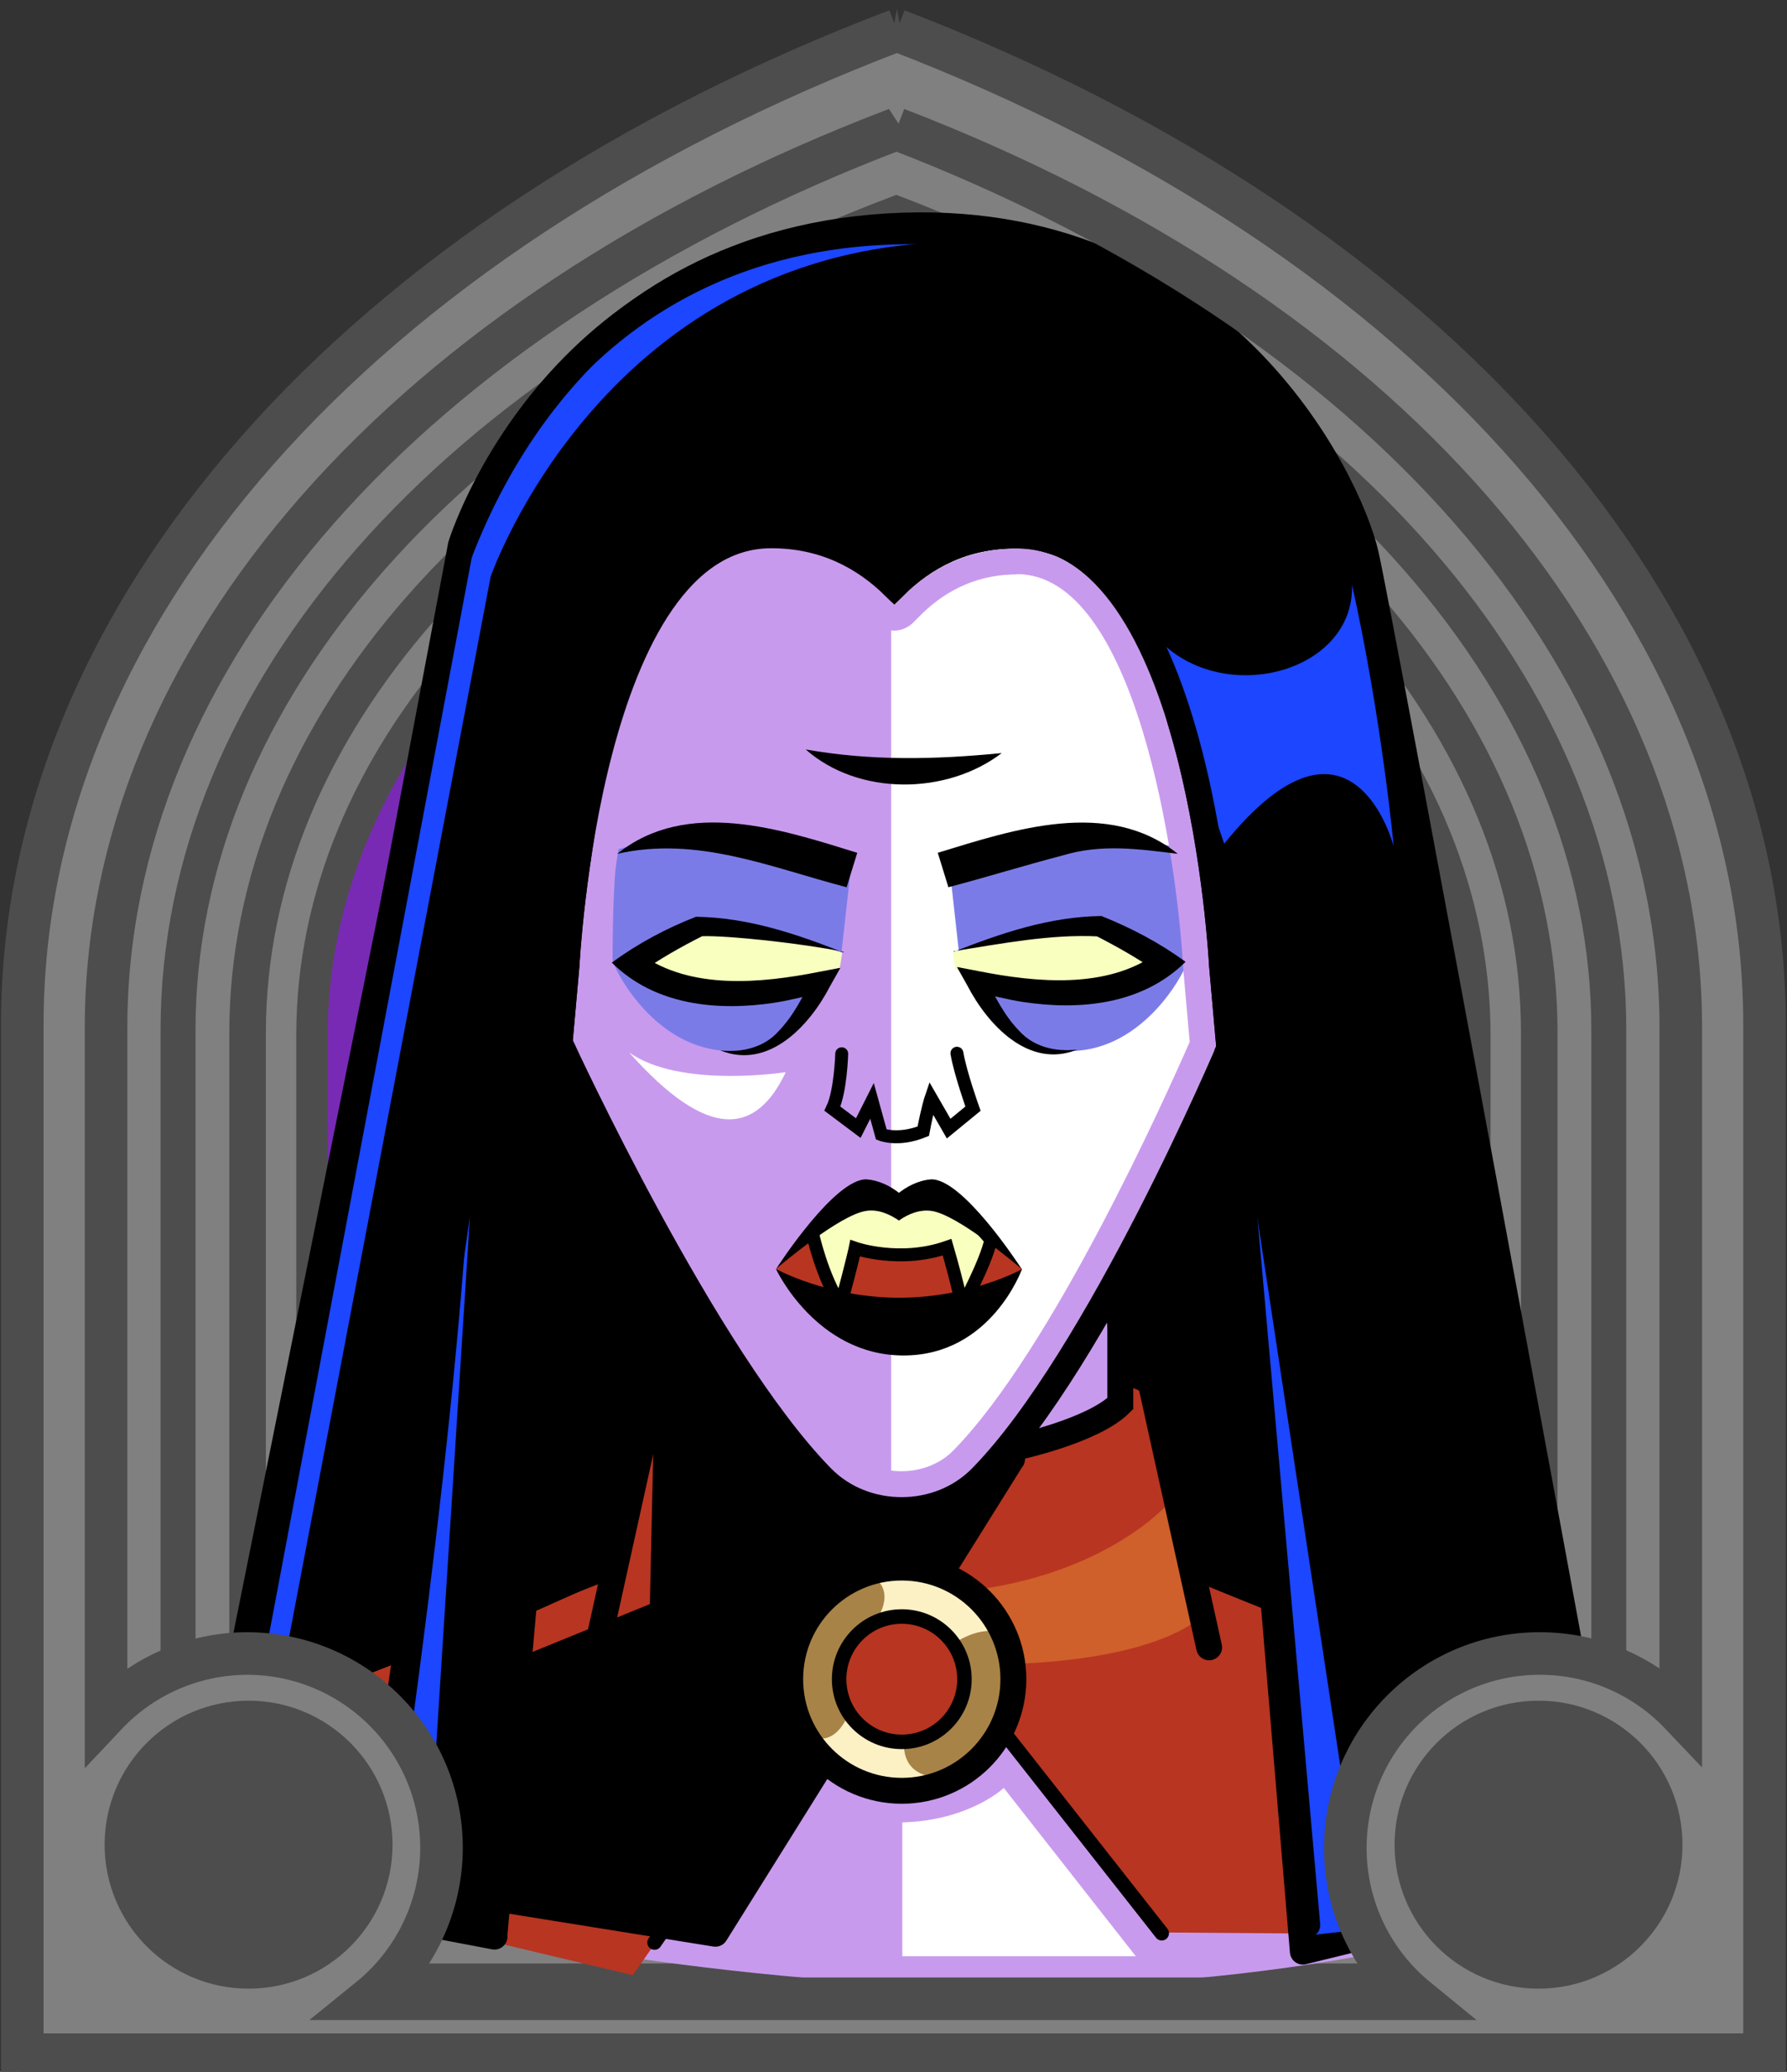 <svg id="Capa_2" xmlns="http://www.w3.org/2000/svg" xmlns:xlink="http://www.w3.org/1999/xlink" viewBox="0 0 69.02 80">
<rect x="0" y="0" width="69.02" height="80" fill="#333333" stroke="none"/>
<defs >
<style >
.cls-1{fill:#c89aed;}.cls-2{fill:#fff;}.cls-3,.cls-4{fill:#f8ffbf;}.cls-5{fill:#7b7be8;}.cls-6{fill:#a88347;}.cls-7{fill:#782ab5;}.cls-8,.cls-9,.cls-10,.cls-4,.cls-11,.cls-12{stroke:#000;}.cls-8,.cls-9,.cls-4,.cls-11,.cls-12{stroke-miterlimit:10;}.cls-8,.cls-9,.cls-13,.cls-11,.cls-14,.cls-15,.cls-12{fill:none;}.cls-9,.cls-10,.cls-13,.cls-11,.cls-12{stroke-linecap:round;}.cls-10,.cls-13{stroke-linejoin:round;}.cls-16{fill:#1c46ff;}.cls-4,.cls-11{stroke-width:.5px;}.cls-13{stroke:#deb778;stroke-dasharray:0 0 0 4.06;}.cls-17{fill:#deb778;}.cls-18{fill:url(#USGS_19_Inundación_de_tierra_2);}.cls-15{stroke:#1d1d1b;stroke-dasharray:0 0 2 2;stroke-width:.3px;}.cls-19{fill:#cf5f2b;}.cls-20{fill:#fcf0c5;}.cls-12{stroke-width:.56px;}.cls-21{fill:#b83521;}
</style>
<pattern id="USGS_19_Inundación_de_tierra_2" x="0" y="0" width="72" height="72" patternTransform="translate(-20.48 -16063) rotate(-90)" patternUnits="userSpaceOnUse" viewBox="0 0 72 72">
<g >
<rect class="cls-14" width="72" height="72">
</rect>
<g >
<line class="cls-15" x1="71" y1="71" x2="144.44" y2="71">
</line>
<line class="cls-15" x1="71" y1="67" x2="144.44" y2="67">
</line>
<line class="cls-15" x1="71" y1="63" x2="144.44" y2="63">
</line>
<line class="cls-15" x1="71" y1="59" x2="144.44" y2="59">
</line>
<line class="cls-15" x1="71" y1="55" x2="144.44" y2="55">
</line>
<line class="cls-15" x1="71" y1="51" x2="144.44" y2="51">
</line>
<line class="cls-15" x1="71" y1="47" x2="144.44" y2="47">
</line>
<line class="cls-15" x1="71" y1="43" x2="144.44" y2="43">
</line>
<line class="cls-15" x1="71" y1="39" x2="144.44" y2="39">
</line>
<line class="cls-15" x1="71" y1="35" x2="144.44" y2="35">
</line>
<line class="cls-15" x1="71" y1="31" x2="144.44" y2="31">
</line>
<line class="cls-15" x1="71" y1="27" x2="144.44" y2="27">
</line>
<line class="cls-15" x1="71" y1="23" x2="144.44" y2="23">
</line>
<line class="cls-15" x1="71" y1="19" x2="144.44" y2="19">
</line>
<line class="cls-15" x1="71" y1="15" x2="144.44" y2="15">
</line>
<line class="cls-15" x1="71" y1="11" x2="144.44" y2="11">
</line>
<line class="cls-15" x1="71" y1="7" x2="144.44" y2="7">
</line>
<line class="cls-15" x1="71" y1="3" x2="144.44" y2="3">
</line>
</g>
<g >
<line class="cls-15" x1="-1" y1="71" x2="72.44" y2="71">
</line>
<line class="cls-15" x1="-1" y1="67" x2="72.44" y2="67">
</line>
<line class="cls-15" x1="-1" y1="63" x2="72.44" y2="63">
</line>
<line class="cls-15" x1="-1" y1="59" x2="72.44" y2="59">
</line>
<line class="cls-15" x1="-1" y1="55" x2="72.44" y2="55">
</line>
<line class="cls-15" x1="-1" y1="51" x2="72.44" y2="51">
</line>
<line class="cls-15" x1="-1" y1="47" x2="72.44" y2="47">
</line>
<line class="cls-15" x1="-1" y1="43" x2="72.44" y2="43">
</line>
<line class="cls-15" x1="-1" y1="39" x2="72.44" y2="39">
</line>
<line class="cls-15" x1="-1" y1="35" x2="72.44" y2="35">
</line>
<line class="cls-15" x1="-1" y1="31" x2="72.44" y2="31">
</line>
<line class="cls-15" x1="-1" y1="27" x2="72.44" y2="27">
</line>
<line class="cls-15" x1="-1" y1="23" x2="72.44" y2="23">
</line>
<line class="cls-15" x1="-1" y1="19" x2="72.44" y2="19">
</line>
<line class="cls-15" x1="-1" y1="15" x2="72.44" y2="15">
</line>
<line class="cls-15" x1="-1" y1="11" x2="72.44" y2="11">
</line>
<line class="cls-15" x1="-1" y1="7" x2="72.44" y2="7">
</line>
<line class="cls-15" x1="-1" y1="3" x2="72.44" y2="3">
</line>
<line class="cls-15" x1="1.04" y1="69" x2="74.48" y2="69">
</line>
<line class="cls-15" x1="1.04" y1="65" x2="74.48" y2="65">
</line>
<line class="cls-15" x1="1.04" y1="61" x2="74.48" y2="61">
</line>
<line class="cls-15" x1="1.04" y1="57" x2="74.48" y2="57">
</line>
<line class="cls-15" x1="1.04" y1="53" x2="74.48" y2="53">
</line>
<line class="cls-15" x1="1.04" y1="49" x2="74.48" y2="49">
</line>
<line class="cls-15" x1="1.04" y1="45" x2="74.48" y2="45">
</line>
<line class="cls-15" x1="1.04" y1="41" x2="74.48" y2="41">
</line>
<line class="cls-15" x1="1.04" y1="37" x2="74.48" y2="37">
</line>
<line class="cls-15" x1="1.04" y1="33" x2="74.48" y2="33">
</line>
<line class="cls-15" x1="1.04" y1="29" x2="74.48" y2="29">
</line>
<line class="cls-15" x1="1.04" y1="25" x2="74.48" y2="25">
</line>
<line class="cls-15" x1="1.04" y1="21" x2="74.48" y2="21">
</line>
<line class="cls-15" x1="1.04" y1="17" x2="74.48" y2="17">
</line>
<line class="cls-15" x1="1.04" y1="13" x2="74.48" y2="13">
</line>
<line class="cls-15" x1="1.04" y1="9" x2="74.48" y2="9">
</line>
<line class="cls-15" x1="1.04" y1="5" x2="74.48" y2="5">
</line>
<line class="cls-15" x1="1.04" y1="1" x2="74.48" y2="1">
</line>
</g>
<g >
<line class="cls-15" x1="-73" y1="71" x2=".44" y2="71">
</line>
<line class="cls-15" x1="-73" y1="67" x2=".44" y2="67">
</line>
<line class="cls-15" x1="-73" y1="63" x2=".44" y2="63">
</line>
<line class="cls-15" x1="-73" y1="59" x2=".44" y2="59">
</line>
<line class="cls-15" x1="-73" y1="55" x2=".44" y2="55">
</line>
<line class="cls-15" x1="-73" y1="51" x2=".44" y2="51">
</line>
<line class="cls-15" x1="-73" y1="47" x2=".44" y2="47">
</line>
<line class="cls-15" x1="-73" y1="43" x2=".44" y2="43">
</line>
<line class="cls-15" x1="-73" y1="39" x2=".44" y2="39">
</line>
<line class="cls-15" x1="-73" y1="35" x2=".44" y2="35">
</line>
<line class="cls-15" x1="-73" y1="31" x2=".44" y2="31">
</line>
<line class="cls-15" x1="-73" y1="27" x2=".44" y2="27">
</line>
<line class="cls-15" x1="-73" y1="23" x2=".44" y2="23">
</line>
<line class="cls-15" x1="-73" y1="19" x2=".44" y2="19">
</line>
<line class="cls-15" x1="-73" y1="15" x2=".44" y2="15">
</line>
<line class="cls-15" x1="-73" y1="11" x2=".44" y2="11">
</line>
<line class="cls-15" x1="-73" y1="7" x2=".44" y2="7">
</line>
<line class="cls-15" x1="-73" y1="3" x2=".44" y2="3">
</line>
<line class="cls-15" x1="-70.96" y1="69" x2="2.48" y2="69">
</line>
<line class="cls-15" x1="-70.96" y1="65" x2="2.48" y2="65">
</line>
<line class="cls-15" x1="-70.96" y1="61" x2="2.48" y2="61">
</line>
<line class="cls-15" x1="-70.96" y1="57" x2="2.48" y2="57">
</line>
<line class="cls-15" x1="-70.96" y1="53" x2="2.48" y2="53">
</line>
<line class="cls-15" x1="-70.96" y1="49" x2="2.48" y2="49">
</line>
<line class="cls-15" x1="-70.96" y1="45" x2="2.48" y2="45">
</line>
<line class="cls-15" x1="-70.96" y1="41" x2="2.48" y2="41">
</line>
<line class="cls-15" x1="-70.96" y1="37" x2="2.48" y2="37">
</line>
<line class="cls-15" x1="-70.96" y1="33" x2="2.48" y2="33">
</line>
<line class="cls-15" x1="-70.96" y1="29" x2="2.48" y2="29">
</line>
<line class="cls-15" x1="-70.96" y1="25" x2="2.48" y2="25">
</line>
<line class="cls-15" x1="-70.96" y1="21" x2="2.48" y2="21">
</line>
<line class="cls-15" x1="-70.96" y1="17" x2="2.48" y2="17">
</line>
<line class="cls-15" x1="-70.96" y1="13" x2="2.48" y2="13">
</line>
<line class="cls-15" x1="-70.96" y1="9" x2="2.48" y2="9">
</line>
<line class="cls-15" x1="-70.96" y1="5" x2="2.48" y2="5">
</line>
<line class="cls-15" x1="-70.96" y1="1" x2="2.48" y2="1">
</line>
</g>
</g>
</pattern>
</defs>

  <path
     id="path7641-4"
     style="fill:#782ab5;fill-opacity:1;stroke:#4d4d4d;stroke-width:1.622;stop-color:#000000"
     d="M 34.9,1.694 C 14.323,9.527 1.63,23.954 1.569,39.581 V 79.197 H 67.964 V 39.581 C 67.958,23.99 55.374,9.571 34.9,1.694 Z"/>
  <path
     id="path7641-7"
     style="fill:#808080;stroke:#4d4d4d;stroke-width:1.483;stop-color:#000000"
     d="M 34.629,5.043 C 15.816,12.204 4.154,25.395 4.154,39.683 V 76.559 H 64.859 V 39.683 c 0,-14.255 -11.51,-27.438 -30.23,-34.64 z m -0.012,3.436 C 51.537,14.988 61.942,26.904 61.942,39.789 v 33.828 H 7.072 v -33.828 c 0,-12.914 10.54,-24.837 27.545,-31.31 z"/>
  <path
     id="path7641-7-8"
     style="fill:#808080;stroke:#4d4d4d;stroke-width:1.35;stop-color:#000000"
     d="M 34.618,8.246 C 17.491,14.766 6.876,26.774 6.876,39.781 v 33.57 H 62.138 v -33.57 c 0,-12.977 -10.478,-24.978 -27.52,-31.535 z m -0.011,3.128 c 15.403,5.926 24.875,16.774 24.875,28.503 V 70.672 H 9.532 V 39.877 c 0,-11.756 9.595,-22.61 25.075,-28.503 z"/>
  <path
     id="path7641-7-8-0"
     style="fill:#808080;stroke:#4d4d4d;stroke-width:1.214;stop-color:#000000"
     d="M 34.607,11.526 C 19.207,17.389 9.662,28.186 9.662,39.881 V 70.066 H 59.352 V 39.881 c 0,-11.668 -9.422,-22.459 -24.745,-28.355 z m -0.01,2.812 c 13.85,5.329 22.366,15.083 22.366,25.629 V 67.657 H 12.05 V 39.968 c 0,-10.571 8.627,-20.33 22.547,-25.629 z"/>


<g id="Characters">
<g >
<path class="cls-1" d="M61.14,66.34l-.2,.63-2.25,7.12s-10.59,3.48-25.44,2.45c-5.62-.39-10.39-1.11-14.15-1.86-1.84-.37-3.43-.74-4.77-1.08-3.15-.81-4.85-1.45-4.85-1.45l-.51-6.33v-.05S18.01,20.88,18.01,20.88c0,0,3.48-11.36,16.27-12.14,12.78-.77,17.82,9.82,18.47,12.66,.64,2.84,8.39,44.94,8.39,44.94Z">
</path>
<path class="cls-2" d="M34.42,22.28V58.86s3.11-.37,5.9-4.75c3.39-5.23,7.55-13.17,7.55-13.17,0,0-.87-10.85-3-15.88s-6.19-6.71-10.45-2.77Z">
</path>
<path class="cls-21" d="M26.3,52.82v1.84s4.14,1.24,4.14,1.24c0,0,1.76,2.79,4.34,2.59s3.83-2.28,3.83-2.28l4.24-1.66,.83-1.24,.52,.31,1.97,6.52s11.48,3.83,13.97,6.72c-1.44,7.23-1.86,7.86-1.86,7.86l-13.45-.1-5.9-7.45s-1.86,1.66-4.45,1.86-3.52-2.07-3.52-2.07l-6.52,9.31-15.62-3.72,.16-6.78,14.34-5.28,2.98-7.67Z">
</path>
<path class="cls-10" d="M39.09,56.33l-11.46,18.34-17.41-2.8-1.24-6.1,14.57-4.85,2.21-8.32,1.27-1.78,3.41,5.08s2.08,2.61,4.34,2.59,4.31-2.15,4.31-2.15Z">
</path>
<polygon class="cls-21" points="25.25 55.23 23.8 60.64 8.93 66.29 9.77 68.19 25.1 61.94 25.25 55.23">
</polygon>
<path class="cls-10" d="M60.94,66.97l-6.5-3.4,1.03,10.53-5.15,1.26-1.14-13.62-3.09-1.25-1.49-7.1-1.14-.45-.35-3.21,4.46-8s-1.6-12.13-2.28-15.45c-.69-3.31-4.46-8.12-10.87-4-3.66-3.43-7.78-1.83-10.07,2.63-2.28,4.46-2.63,15.79-2.63,15.79l5.04,9.26-.46,2.86-.92,.35-2.06,7.32-3.08,1.37-1.14,12.82v.1s-4.81-.91-4.81-.91l.04-.27,1.56-10.14-6.52,2.52-.39-.21L18.01,20.88s3.48-11.36,16.27-12.14c12.78-.77,17.82,9.82,18.47,12.66,.64,2.84,8.39,44.94,8.39,44.94l-.2,.63Z">
</path>
<polygon class="cls-16" points="18.15 46.98 16.43 73.97 14.33 73.6 18.15 46.98">
</polygon>
<path class="cls-16" d="M10.71,65.62L18.95,22.27s4.46-12.93,18.3-12.93c-10.98-1.37-17.16,6.29-19.45,13.38s-8.83,43.04-8.83,43.04l1.73-.15Z">
</path>
<polygon class="cls-16" points="47.7 41.32 52.72 74.49 50.66 74.72 47.7 41.32">
</polygon>
<path class="cls-16" d="M47.28,32.57s-2.19-6.43-3.1-8.61c2.18,3.56,8.15,2.3,8.04-1.38,1.15,5.17,1.61,10.1,1.61,10.1,0,0-1.61-6.2-6.54-.11Z">
</path>
<path class="cls-5" d="M32.86,33.54l-.43,3.89s-6.42,1.85-8.77-.37c0-3.09,.19-4.26,.19-4.26,0,0,5-1.6,9.01,.74Z">
</path>
<path class="cls-5" d="M36.68,33.54l.43,3.89s6.42,1.85,8.77-.37c0-3.09-.19-4.26-.19-4.26,0,0-5-1.6-9.01,.74Z">
</path>
<path class="cls-3" d="M32.53,36.79s-3.29-1.17-5.72-.91c-1.87,.66-2.28,1.57-2.28,1.57,0,0,3.8,1.58,7.9-.02l.1-.64Z">
</path>
<path class="cls-3" d="M36.8,36.79s3.29-1.17,5.72-.91c1.87,.66,2.28,1.57,2.28,1.57,0,0-3.8,1.58-7.9-.02l-.1-.64Z">
</path>
<path class="cls-19" d="M45.17,58.01s-2.24,2.64-7.36,3.36c.88,1.36,1.12,2.88,1.12,2.88,0,0,5.76,0,7.76-2.08-1.04-2.8-1.52-4.16-1.52-4.16Z">
</path>
<path class="cls-2" d="M30.35,41.4s-4.08,.64-6.05-.76c3.06,3.44,4.9,3.18,6.05,.76Z">
</path>
<path class="cls-5" d="M31.87,37.95s-1.25,2.87-3.99,2.62-4.2-3.22-4.22-3.51c2.41,1.21,6.09,1.7,8.21,.89Z">
</path>
<path class="cls-5" d="M37.67,37.95s1.25,2.87,3.99,2.62,4.2-3.22,4.22-3.51c-2.41,1.21-6.09,1.7-8.21,.89Z">
</path>
<path class="cls-2" d="M38.77,69.04s-1.33,1.26-3.92,1.33v5.17h9.02l-5.1-6.5Z">
</path>
<circle class="cls-6" cx="34.93" cy="64.86" r="4.03">
</circle>
<circle class="cls-21" cx="34.93" cy="64.86" r="2.39">
</circle>
<path class="cls-20" d="M36.71,63.56s-.53-1.51-2.83-1.05c.79-1.31-.33-1.71-.33-1.71,0,0,3.42-1.18,5.06,2.23-.92-.26-1.91,.53-1.91,.53Z">
</path>
<path class="cls-20" d="M34.93,67.25s-.21,1.19,1.13,1.37c-2.91,1.01-4.52-1.11-4.94-1.71,1.11,.78,1.66-.74,1.66-.74,0,0,.97,1.03,2.15,1.07Z">
</path>
<path class="cls-1" d="M39.28,22.17c4.58,0,6.19,10.97,6.42,15.24l.25,2.82c-.86,1.97-5.29,11.87-9.13,15.78-.5,.51-1.23,.8-2,.8s-1.51-.29-2.01-.8c-4.03-4.09-9.06-14.72-9.67-16.01l.24-2.65c.3-5.25,2.03-15.18,6.41-15.18,1.41,0,2.65,.52,3.7,1.56l.35,.34c.19,.19,.45,.28,.7,.28s.51-.1,.71-.29l.34-.34c1.04-1.02,2.28-1.54,3.69-1.54m0-1c-1.68,0-3.16,.62-4.39,1.83l-.35,.35-.35-.34c-1.24-1.22-2.72-1.84-4.4-1.84-6.56,0-7.4,15.97-7.41,16.13l-.26,2.91s.03,.02,.04,.04c.05,.12,5.53,11.98,9.94,16.46,.69,.7,1.68,1.1,2.72,1.1s2.02-.4,2.71-1.1c4.17-4.24,8.91-15.09,9.44-16.32l-.27-3.07c-.01-.18-.86-16.15-7.42-16.15h0Z">
</path>
<path class="cls-21" d="M29.97,49s2.63-2.75,3.95-2.64c1.1,.22,.94,.28,.94,.28,0,0,1.1-.5,1.83-.14s2.79,2.51,2.79,2.51c0,0-1.37,1.95-4.62,2.2s-4.88-2.21-4.88-2.21Z">
</path>
<path class="cls-4" d="M38.27,47.88c-.2,.91-1.11,2.58-1.11,2.58,0,0-.12-.71-.58-2.3-1.83,.64-3.55,.04-3.55,.04,0,0-.08,.4-.56,2.2-.73-1.11-1.09-2.78-1.09-2.78,0,0,1.11-1.32,2.12-1.4s1.36,.33,1.36,.33c0,0,.98-.46,1.82-.05s1.59,1.38,1.59,1.38Z">
</path>
<path class="cls-9" d="M61.04,65.89l-8.44-44.83s-3.69-12.13-17.4-12.13c-13.71,0-17.4,12.13-17.4,12.13l-8.44,44.83">
</path>
<path class="cls-9" d="M50.49,74.33l-3.29-37.05s-.8-16.61-7.92-16.61c-2.05,0-3.59,.84-4.74,1.98-1.16-1.14-2.7-1.98-4.75-1.98-7.12,0-7.91,16.61-7.91,16.61l-3.3,37.05">
</path>
<path d="M18.01,47.42c-.44,6.15-1.26,13.02-2.08,19.13-.28,2.12-.61,4.23-.95,6.34-.04,.27-.3,.46-.57,.41-.26-.04-.45-.29-.42-.55,.25-2.12,.51-4.24,.81-6.36,.87-6.1,1.95-12.93,3.21-18.97h0Z">
</path>
<path d="M51.79,47.42c1.25,6.04,2.33,12.87,3.21,18.97,.3,2.12,.57,4.24,.81,6.36,.03,.27-.16,.52-.44,.55-.27,.03-.51-.15-.55-.42-.34-2.11-.66-4.22-.95-6.34-.82-6.11-1.64-12.98-2.08-19.13h0Z">
</path>
<line class="cls-9" x1="19.67" y1="61.97" x2="23.76" y2="60.38">
</line>
<line class="cls-9" x1="8.6" y1="66.3" x2="15.71" y2="63.52">
</line>
<path class="cls-9" d="M23.07,63.61l2.25-10.18s.56-.56,1.16-.5">
</path>
<path class="cls-9" d="M30.45,55.94s-2.89-.68-3.95-1.75v-4.2">
</path>
<line class="cls-9" x1="49.32" y1="61.67" x2="46" y2="60.38">
</line>
<line class="cls-9" x1="61.17" y1="66.3" x2="54.05" y2="63.52">
</line>
<path class="cls-9" d="M46.7,63.61l-2.25-10.18s-.56-.56-1.16-.5">
</path>
<path class="cls-9" d="M39.2,55.9s3-.63,4.07-1.7c0-2.49,0-4.52,0-4.52">
</path>
<path class="cls-9" d="M47.49,40.46s-5.08,12-9.6,16.6c-.81,.82-1.92,1.25-3.07,1.25h0c-1.15,0-2.26-.43-3.07-1.25-4.52-4.6-10.04-16.6-10.04-16.6">
</path>
<path d="M32.7,34.26c-2.95-.77-5.77-1.99-8.86-1.29,2.69-2.16,6.33-.95,9.27-.04,0,0-.41,1.33-.41,1.33h0Z">
</path>
<path d="M36.22,32.93c2.94-.9,6.58-2.12,9.27,.04-1.54-.19-2.94-.39-4.44,.06-1.46,.38-2.94,.84-4.42,1.23l-.41-1.33h0Z">
</path>
<path d="M31.12,28.94c2.56,.45,5,.39,7.57,.14-2.12,1.62-5.53,1.66-7.57-.14h0Z">
</path>
<path d="M32.58,36.75c-1.61-.32-4.41-.63-5.46-.6-.83,.42-1.68,.9-2.42,1.43,0,0,.05-.73,.05-.73,1.93,1.38,4.64,1.12,6.87,.68,0,0,.84-.16,.84-.16l-.4,.71c-.78,1.51-2.36,3.24-4.24,2.48,.84,.09,1.69-.11,2.25-.74,.56-.58,.95-1.33,1.3-2.08l.44,.54c-.47,.15-1.42,.37-1.9,.44-2.19,.33-4.61,.11-6.28-1.55,1.01-.74,2.1-1.32,3.25-1.77,2.02,.03,3.87,.66,5.7,1.38h0Z">
</path>
<path d="M36.84,36.75c1.84-.72,3.68-1.35,5.7-1.38,1.15,.46,2.24,1.03,3.25,1.77-1.68,1.66-4.09,1.88-6.28,1.55-.48-.07-1.44-.29-1.9-.44,0,0,.44-.54,.44-.54,.36,.75,.74,1.5,1.3,2.08,.57,.64,1.41,.83,2.25,.74-1.87,.76-3.46-.97-4.24-2.48,0,0-.4-.71-.4-.71l.84,.16c2.23,.44,4.95,.7,6.87-.68,0,0,.05,.73,.05,.73-.74-.53-1.6-1.01-2.42-1.43,0,0,.14,.04,.14,.04-1.83-.1-3.77,.28-5.61,.57h0Z">
</path>
<path class="cls-11" d="M32.51,40.69s-.04,1.45-.36,2.12c.68,.51,1,.75,1,.75l.53-1.05,.36,1.3s.66,.26,1.62-.13c.17-.9,.3-1.28,.3-1.28l.68,1.18,.94-.77s-.49-1.37-.62-2.14">
</path>
<path d="M29.96,49.01h.01c.13-.21,2.29-3.51,3.5-3.47,.53,.04,.97,.3,1.25,.52,.28-.22,.72-.48,1.24-.52,1.21-.04,3.37,3.26,3.5,3.46h.01s-.01,0-.01,0c-.2-.17-2.45-2.08-3.47-2.24-.47-.07-.92,.12-1.27,.37-.35-.24-.8-.45-1.28-.37-1.02,.16-3.27,2.07-3.47,2.24">
</path>
<path d="M29.97,49s2,1.11,4.76,1.11,4.74-1.1,4.74-1.1c0,0-1.19,3.33-4.57,3.33s-4.93-3.34-4.93-3.34Z">
</path>
<circle class="cls-9" cx="34.83" cy="64.84" r="4.31">
</circle>
<circle class="cls-12" cx="34.83" cy="64.84" r="2.42">
</circle>
<line class="cls-12" x1="30.92" y1="66.87" x2="25.28" y2="75.01">
</line>
<line class="cls-12" x1="38.61" y1="66.69" x2="44.87" y2="74.65">
</line>
</g>
</g>
  <g
     id="g20645">
    <path
       style="fill:#808080;stroke:#4d4d4d;stroke-width:0.938;stop-color:#000000;fill-opacity:1"
       d="m 9.542,65.883 a 5.476,5.476 0 0 1 5.476,5.476 5.476,5.476 0 0 1 -5.476,5.476 5.476,5.476 0 0 1 -5.476,-5.476 5.476,5.476 0 0 1 5.476,-5.476 z"/>
    <path
       style="fill:#808080;stroke:#4d4d4d;stroke-width:0.938;stop-color:#000000;fill-opacity:1"
       d="m 59.472,65.883 a 5.476,5.476 0 0 1 5.476,5.476 5.476,5.476 0 0 1 -5.476,5.476 5.476,5.476 0 0 1 -5.476,-5.476 5.476,5.476 0 0 1 5.476,-5.476 z"/>
    <path
       id="path7641"
       style="fill:#808080;stroke:#4d4d4d;stroke-width:1.644;stop-color:#000000"
       d="M 34.643,1.166 C 13.788,9.105 0.861,23.727 0.861,39.564 V 79.34 H 68.152 V 39.564 c 0,-15.801 -12.759,-30.415 -33.51,-38.398 z m -0.014,3.809 C 53.385,12.191 64.918,25.4 64.918,39.682 v 26.508 c -1.369,-1.441 -3.301,-2.342 -5.445,-2.342 -4.149,0 -7.512,3.363 -7.512,7.512 0,2.347 1.076,4.443 2.762,5.82 H 14.27 c 1.756,-1.423 2.778,-3.56 2.783,-5.82 4.8e-5,-4.149 -3.363,-7.512 -7.512,-7.512 -2.062,0.006 -4.031,0.86 -5.445,2.361 V 39.682 c 0,-14.315 11.683,-27.532 30.533,-34.707 z"/>
    <circle
       style="fill:#4d4d4d;fill-opacity:1;stroke:#4d4d4d;stop-color:#000000"
       id="path16431"
       cx="9.601"
       cy="71.23"
       r="5.06" />
    <circle
       style="fill:#4d4d4d;fill-opacity:1;stroke:#4d4d4d;stop-color:#000000"
       id="path16431-3"
       cx="59.423"
       cy="71.23"
       r="5.06" />
  </g>
</svg>

